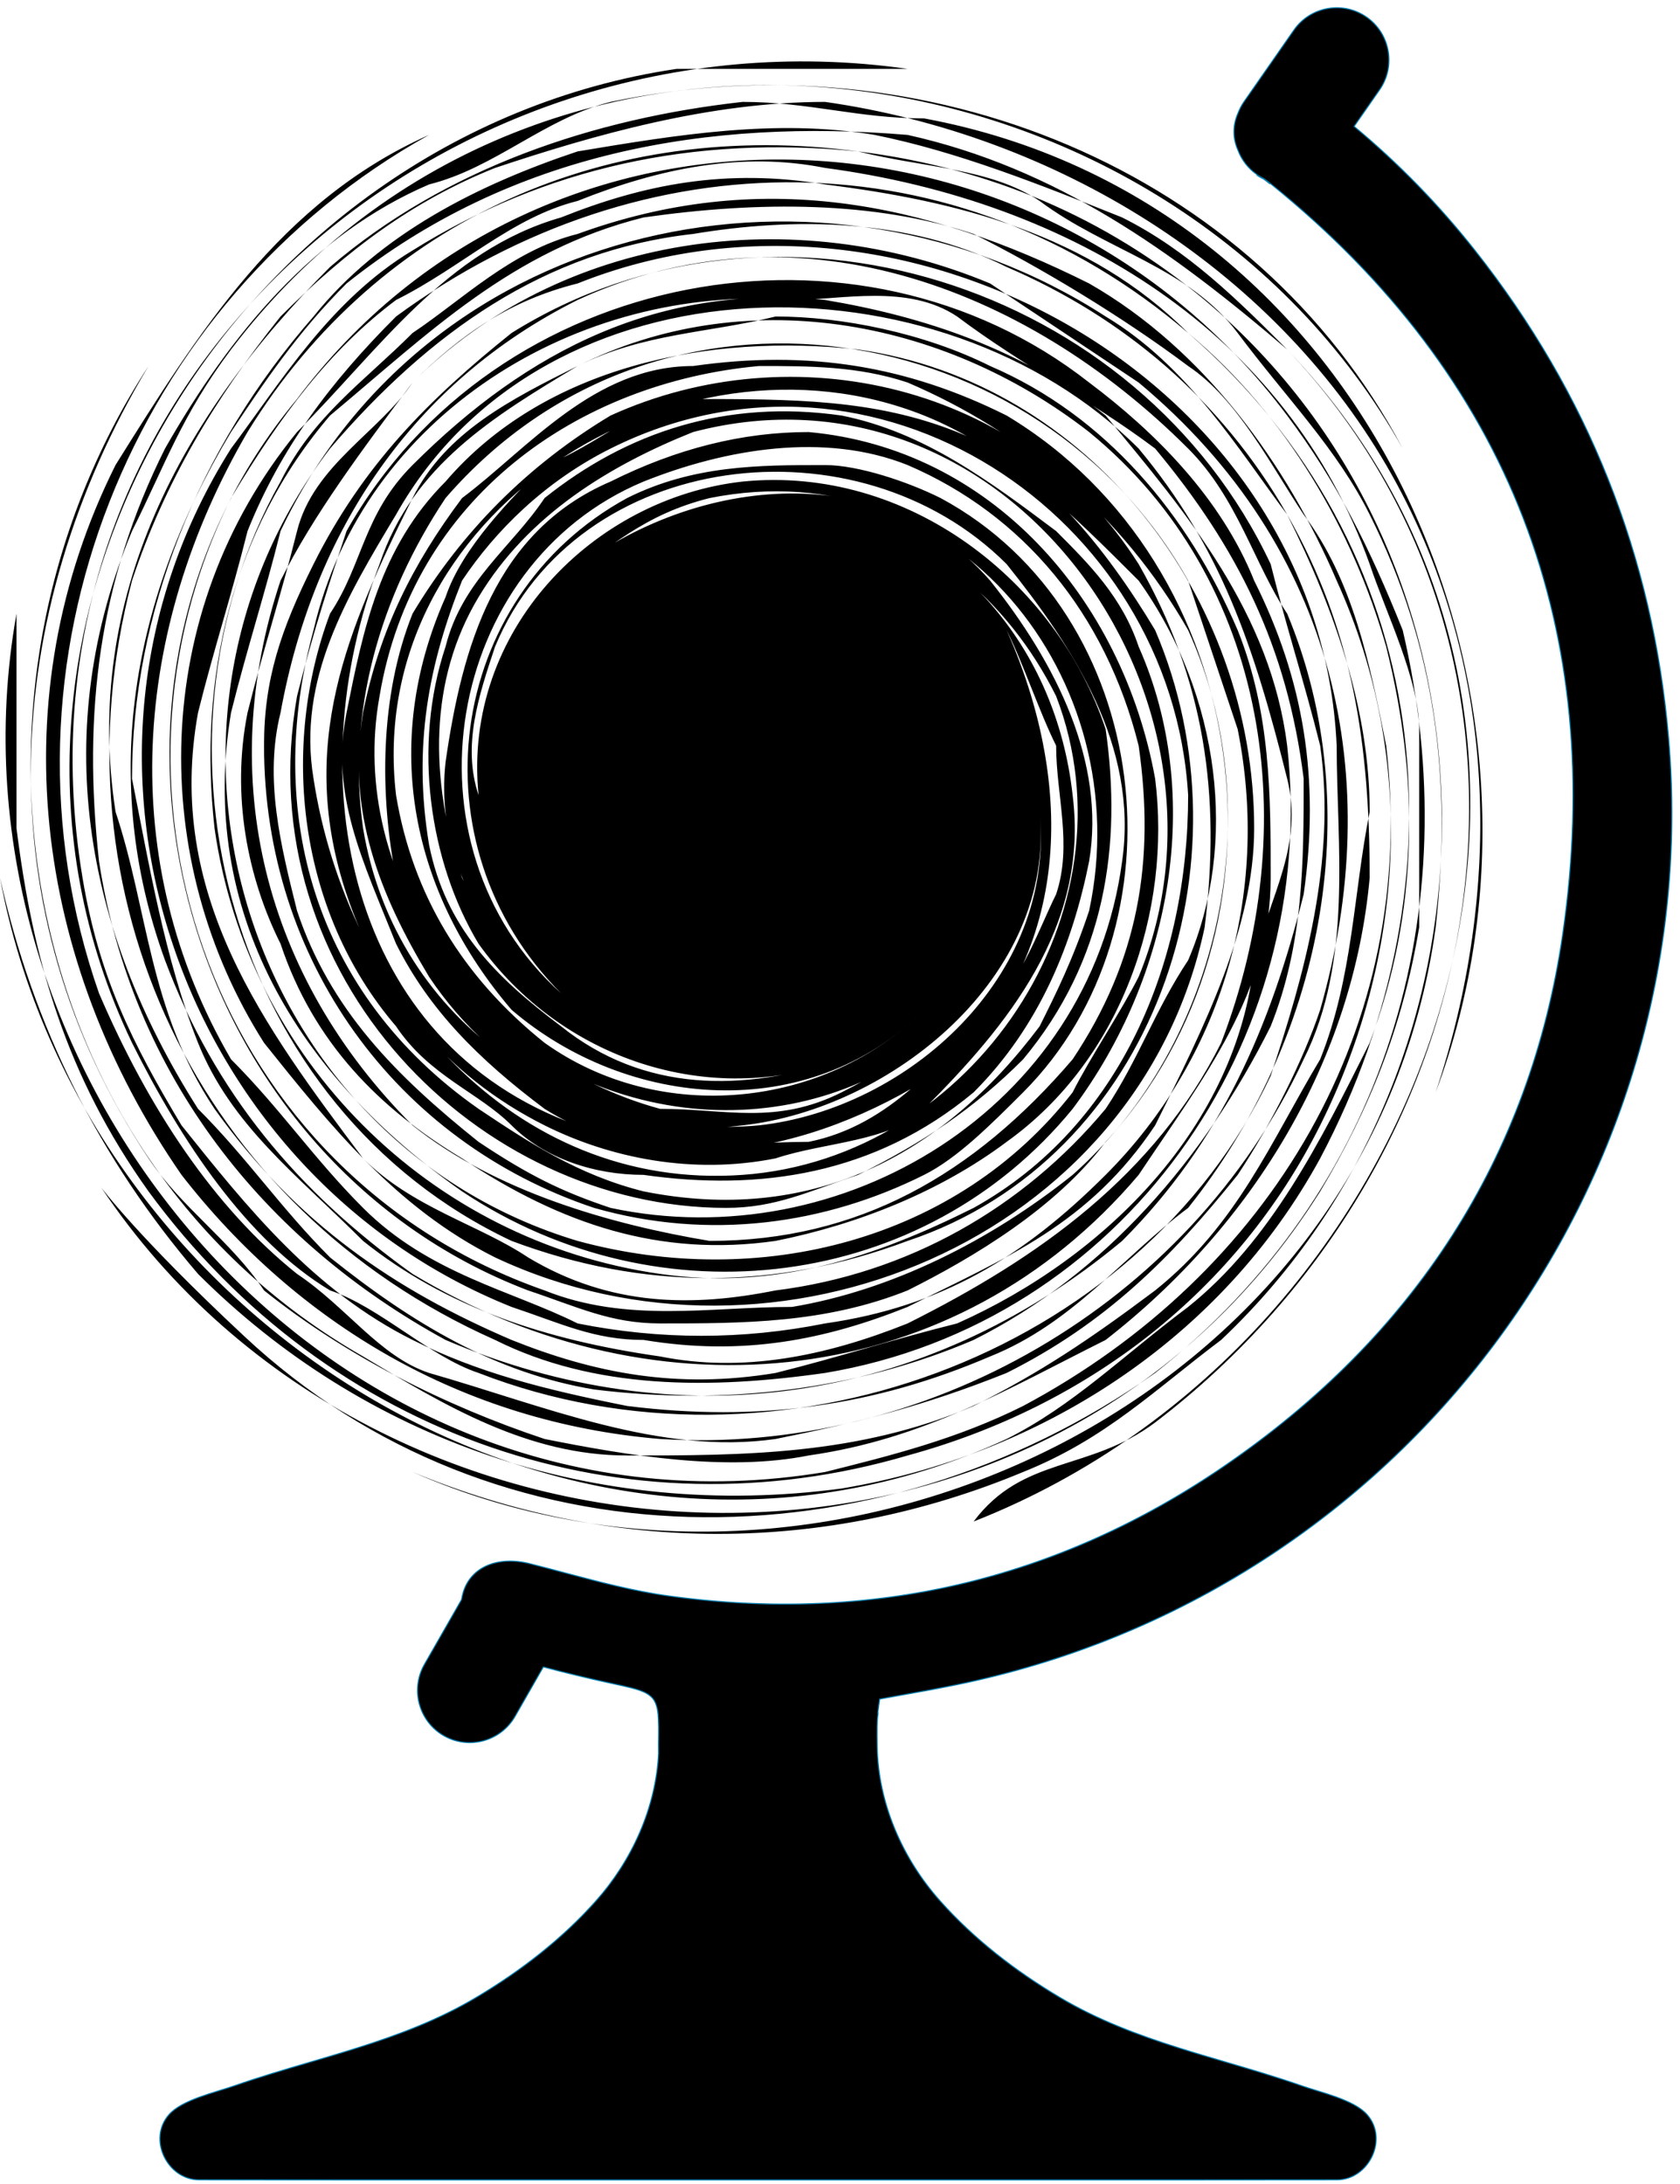 <svg width="217" height="282" viewBox="0 0 217 282" fill="none" xmlns="http://www.w3.org/2000/svg">
<path d="M163.23 23.126C162.918 22.97 162.606 22.8 162.313 22.593L163.23 23.126ZM163.23 23.126C163.294 23.173 163.355 23.22 163.417 23.266L163.23 23.126ZM163.417 23.266C163.635 23.429 163.851 23.591 164.062 23.759L163.417 23.266ZM174.94 16.271L174.904 16.322L174.952 16.362C180.671 21.118 185.854 26.444 190.493 32.306C205.121 50.811 213.511 71.775 215.53 95.335C220.46 152.802 181.231 205.812 123.478 217.564C121.11 218.048 118.736 218.474 116.412 218.891C115.489 219.057 114.574 219.221 113.671 219.386L113.624 219.395L113.617 219.443C113.529 220.016 113.451 220.583 113.387 221.148L113.378 221.223H113.42C113.263 222.202 113.273 223.547 113.304 225.462C113.41 232.833 116.566 239.999 121.422 245.453C125.852 250.43 131.177 254.524 136.887 257.919C141.78 260.832 146.964 262.768 152.245 264.436C154.28 265.079 156.331 265.682 158.385 266.286C161.656 267.249 164.937 268.214 168.184 269.348C168.698 269.529 169.299 269.713 169.941 269.911C170.054 269.945 170.168 269.98 170.283 270.016C171.055 270.254 171.873 270.511 172.67 270.803C174.267 271.39 175.759 272.108 176.596 273.069L176.648 273.026L176.596 273.07C177.992 274.668 178.032 276.766 177.214 278.469C176.397 280.173 174.725 281.47 172.709 281.473C166.834 281.482 160.949 281.486 155.065 281.486H99.354H99.051H43.344C39.413 281.486 35.483 281.482 31.556 281.478C29.603 281.477 27.651 281.474 25.7 281.473C23.684 281.47 22.012 280.173 21.194 278.469C20.377 276.766 20.418 274.668 21.813 273.07V273.069C22.649 272.108 24.142 271.388 25.739 270.802C26.535 270.51 27.354 270.251 28.126 270.013C28.25 269.975 28.373 269.938 28.494 269.9C29.127 269.706 29.718 269.525 30.225 269.348C33.472 268.214 36.752 267.249 40.025 266.286C42.078 265.682 44.128 265.079 46.165 264.436C51.445 262.768 56.629 260.832 61.522 257.919C67.227 254.524 72.552 250.43 76.987 245.453C81.627 240.238 84.71 233.459 85.064 226.438L85.064 226.435V226.434C85.059 225.992 85.055 225.552 85.059 225.108C85.082 223.466 85.091 222.246 84.995 221.313L84.994 221.312L84.994 221.309C84.99 221.284 84.987 221.257 84.983 221.229C84.983 221.226 84.982 221.223 84.982 221.223H84.986L84.976 221.147C84.894 220.502 84.751 219.997 84.506 219.59C84.26 219.182 83.915 218.875 83.437 218.619C82.96 218.367 82.351 218.163 81.575 217.961C80.87 217.778 80.023 217.594 79.01 217.375L78.7 217.307C75.86 216.693 73.038 216 70.23 215.261L70.18 215.249L70.154 215.293L66.528 221.627C64.674 224.858 60.552 225.976 57.321 224.126C54.09 222.273 52.972 218.15 54.821 214.919L59.604 206.575L59.61 206.564L59.612 206.553C59.667 206.234 59.74 205.911 59.84 205.579C60.844 202.302 64.346 200.879 68.443 201.916C69.924 202.289 71.405 202.682 72.887 203.076C77.37 204.268 81.867 205.465 86.438 206.089C112.446 209.663 136.546 204.091 158.179 189.279C182.446 172.668 197.673 149.62 201.866 120.532C207.487 81.5 195.169 48.778 164.104 23.707C163.892 23.538 163.674 23.375 163.458 23.212C163.396 23.166 163.334 23.119 163.271 23.072L163.267 23.069L163.261 23.066C162.95 22.91 162.641 22.742 162.352 22.538C161.178 21.72 160.352 20.602 159.888 19.357V19.355L159.886 19.353C159.215 17.838 159.211 16.205 159.9 14.634L159.901 14.633V14.631C160.098 14.117 160.348 13.617 160.675 13.149L167.127 3.887C169.255 0.833 173.462 0.083 176.517 2.21C179.57 4.337 180.325 8.545 178.194 11.599L174.94 16.271Z" fill="black"/>
<path d="M163.23 23.126C162.918 22.97 162.606 22.8 162.313 22.593L163.23 23.126ZM163.23 23.126C163.294 23.173 163.355 23.22 163.417 23.266M163.23 23.126L163.417 23.266M163.417 23.266C163.635 23.429 163.851 23.591 164.062 23.759L163.417 23.266ZM123.478 217.564C181.231 205.812 220.46 152.802 215.53 95.335C213.511 71.775 205.121 50.811 190.493 32.306C185.854 26.444 180.671 21.118 174.952 16.362L174.904 16.322L174.94 16.271L178.194 11.599M123.478 217.564L123.492 217.63M123.478 217.564C121.11 218.048 118.736 218.474 116.412 218.891C115.489 219.057 114.574 219.221 113.671 219.386L113.624 219.395L113.617 219.443C113.529 220.016 113.451 220.583 113.387 221.148L113.378 221.223H113.42C113.263 222.202 113.273 223.547 113.304 225.462C113.41 232.833 116.566 239.999 121.422 245.453C125.852 250.43 131.177 254.524 136.887 257.919C141.78 260.832 146.964 262.768 152.245 264.436C154.28 265.079 156.331 265.682 158.385 266.286C161.656 267.249 164.937 268.214 168.184 269.348C168.698 269.529 169.299 269.713 169.941 269.911C170.054 269.945 170.168 269.98 170.283 270.016C171.055 270.254 171.873 270.511 172.67 270.803C174.267 271.39 175.759 272.108 176.596 273.069L176.648 273.026L176.596 273.07C177.992 274.668 178.032 276.766 177.214 278.469C176.397 280.173 174.725 281.47 172.709 281.473C166.834 281.482 160.949 281.486 155.065 281.486H99.354H99.051H43.344C39.413 281.486 35.483 281.482 31.556 281.478C29.603 281.477 27.651 281.474 25.7 281.473C23.684 281.47 22.012 280.173 21.194 278.469C20.377 276.766 20.418 274.668 21.813 273.07V273.069C22.649 272.108 24.142 271.388 25.739 270.802C26.535 270.51 27.354 270.251 28.126 270.013C28.25 269.975 28.373 269.938 28.494 269.9C29.127 269.706 29.718 269.525 30.225 269.348M30.225 269.348L30.203 269.285M30.225 269.348C33.472 268.214 36.752 267.249 40.025 266.286C42.078 265.682 44.128 265.079 46.165 264.436C51.445 262.768 56.629 260.832 61.522 257.919C67.227 254.524 72.552 250.43 76.987 245.453M76.987 245.453L76.937 245.408M76.987 245.453C81.627 240.238 84.71 233.459 85.064 226.438L85.064 226.435V226.434C85.059 225.992 85.055 225.552 85.059 225.108C85.082 223.466 85.091 222.246 84.995 221.313L84.994 221.312L84.994 221.309C84.99 221.284 84.987 221.257 84.983 221.229C84.983 221.226 84.982 221.223 84.982 221.223H84.986L84.976 221.147C84.894 220.502 84.751 219.997 84.506 219.59C84.26 219.182 83.915 218.875 83.437 218.619C82.96 218.367 82.351 218.163 81.575 217.961C80.87 217.778 80.023 217.594 79.01 217.375L78.7 217.307C75.86 216.693 73.038 216 70.23 215.261L70.18 215.249L70.154 215.293L66.528 221.627C64.674 224.858 60.552 225.976 57.321 224.126C54.09 222.273 52.972 218.15 54.821 214.919L59.604 206.575L59.61 206.564L59.612 206.553C59.667 206.234 59.74 205.911 59.84 205.579C60.844 202.302 64.346 200.879 68.443 201.916C69.924 202.289 71.405 202.682 72.887 203.076C77.37 204.268 81.867 205.465 86.438 206.089C112.446 209.663 136.546 204.091 158.179 189.279C182.446 172.668 197.673 149.62 201.866 120.532C207.487 81.5 195.169 48.778 164.104 23.707C163.892 23.538 163.674 23.375 163.458 23.212C163.396 23.166 163.334 23.119 163.271 23.072L163.267 23.069L163.261 23.066C162.95 22.91 162.641 22.742 162.352 22.538C161.178 21.72 160.352 20.602 159.888 19.357V19.355L159.886 19.353C159.215 17.838 159.211 16.205 159.9 14.634L159.901 14.633V14.631C160.098 14.117 160.348 13.617 160.675 13.149M160.675 13.149L160.62 13.111M160.675 13.149L167.127 3.887C169.255 0.833 173.462 0.083 176.517 2.21C179.57 4.337 180.325 8.545 178.194 11.599M178.194 11.599L178.249 11.637" stroke="#007DAE" stroke-width="0.135"/>
<path d="M13.066 153.322C49.025 207.127 134.286 211.39 170.522 153.839C176.917 143.182 181.18 132.524 183.311 119.734C183.311 111.208 183.311 102.682 183.311 94.156C183.311 87.761 179.048 79.236 176.917 72.841C166.259 42.999 138.549 25.947 106.576 21.684C95.919 19.553 85.261 21.684 74.603 25.947C66.077 28.079 59.683 34.474 51.157 38.736C42.63 45.131 36.236 53.657 29.841 64.315C10.658 102.682 27.71 151.708 70.34 166.628C80.998 170.891 91.656 168.759 102.313 168.759C115.102 166.628 127.891 160.234 138.549 151.708C157.732 134.655 164.128 104.814 153.469 81.367C144.943 66.446 132.154 55.789 117.234 49.394C110.839 47.263 104.445 47.263 98.05 47.263C74.603 49.394 53.288 64.315 49.025 89.893C44.762 113.34 61.814 136.786 85.261 143.182C93.787 143.182 100.182 145.313 108.708 141.05C117.234 136.786 125.76 130.392 130.023 121.866C119.365 143.182 91.656 149.576 70.34 136.786C61.814 130.392 55.42 123.997 51.157 113.34C49.025 102.682 49.025 89.893 53.288 79.236C59.683 68.578 68.209 60.052 78.866 53.657C102.313 42.999 132.154 49.394 147.075 72.841C155.601 87.761 157.732 102.682 155.601 119.734C147.075 160.234 100.182 179.417 63.946 162.365C51.157 155.971 42.63 145.313 34.104 134.655C19.184 111.208 19.184 79.236 38.367 55.789C49.025 45.131 57.551 32.342 72.472 28.079C83.129 23.816 93.787 21.684 106.576 23.816C123.628 25.947 140.68 30.21 153.469 42.999C185.443 70.709 189.706 113.34 170.522 149.576C157.732 173.022 134.286 187.943 108.708 192.206C76.735 196.469 46.894 185.811 25.578 164.497C12.789 149.576 4.263 132.524 0 113.34C10.658 170.891 74.603 211.39 130.023 185.811C138.549 181.548 144.943 175.154 153.469 168.759C164.128 160.234 170.522 147.445 176.917 134.655C183.311 117.603 183.311 100.551 179.048 83.498C174.785 68.578 166.259 53.657 153.469 42.999C123.628 17.421 83.129 17.421 51.157 40.868C42.63 49.394 36.236 57.92 31.973 68.578C29.841 77.104 27.71 83.498 25.578 92.025C21.315 115.471 34.104 132.524 46.894 149.576C53.288 155.971 61.814 158.102 68.209 162.365C78.866 168.759 89.524 168.759 100.182 166.628C117.234 164.497 132.154 155.971 142.812 143.182C147.075 136.786 149.206 130.392 153.469 123.997C159.865 109.077 157.732 89.893 147.075 74.972C138.549 66.446 130.023 57.92 119.365 53.657C87.392 40.868 46.894 66.446 51.157 102.682C53.288 115.471 59.683 126.129 70.34 134.655C85.261 145.313 106.576 143.182 119.365 130.392C104.445 145.313 80.998 143.182 66.077 130.392C53.288 115.471 49.025 96.288 57.551 77.104C59.683 70.709 66.077 64.315 70.34 60.052C76.735 57.92 83.129 51.526 89.524 51.526C102.313 51.526 112.971 51.526 123.628 55.789C134.286 60.052 142.812 70.709 149.206 81.367C161.996 111.208 149.206 149.576 117.234 160.234C100.182 166.628 83.129 166.628 66.077 160.234C29.841 143.182 17.052 96.288 36.236 62.183C40.499 53.657 46.894 49.394 53.288 42.999C59.683 38.736 66.077 32.342 74.603 30.21C98.05 21.684 119.365 25.947 140.68 36.605C155.601 45.131 166.259 60.052 172.654 74.972C183.311 98.419 181.18 123.997 170.522 145.313C159.865 166.628 140.68 181.548 117.234 187.943C80.998 198.6 42.63 185.811 19.184 153.839C8.526 138.917 4.263 123.997 2.132 106.945C2.132 98.419 2.132 87.761 2.132 79.236C-8.526 138.917 42.63 200.732 106.576 190.074C115.102 187.943 123.628 185.811 132.154 181.548C164.128 164.497 183.311 132.524 179.048 96.288C176.917 85.63 174.785 74.972 168.391 66.446C164.128 60.052 159.865 51.526 153.469 47.263C144.943 40.868 134.286 34.474 125.76 30.21C112.971 25.947 98.05 25.947 83.129 28.079C66.077 32.342 55.42 42.999 42.63 53.657C29.841 68.578 25.578 87.761 27.71 106.945C31.973 136.786 55.42 160.234 85.261 164.497C100.182 166.628 112.971 162.365 125.76 155.971C144.943 145.313 153.469 123.997 153.469 102.682C151.338 66.446 112.971 40.868 78.866 57.92C70.34 62.183 63.946 68.578 59.683 74.972C55.42 85.63 53.288 96.288 55.42 109.077C57.551 119.734 63.946 126.129 72.472 132.524C83.129 141.05 95.919 141.05 108.708 136.786C91.656 143.182 72.472 136.786 61.814 121.866C55.42 111.208 53.288 96.288 57.551 83.498C59.683 74.972 66.077 70.709 70.34 64.315C80.998 55.789 93.787 51.526 108.708 53.657C119.365 55.789 127.891 62.183 136.417 68.578C140.68 72.841 144.943 77.104 147.075 83.498C155.601 102.682 151.338 126.129 138.549 143.182C119.365 166.628 85.261 170.891 59.683 153.839C38.367 138.917 25.578 117.603 29.841 92.025C31.973 83.498 34.104 77.104 36.236 68.578C55.42 28.079 106.576 17.421 142.812 40.868C153.469 47.263 159.865 57.92 166.259 66.446C174.785 81.367 176.917 96.288 176.917 113.34C174.785 136.786 161.996 158.102 142.812 173.022C130.023 179.417 119.365 185.811 104.445 187.943C93.787 190.074 80.998 187.943 70.34 185.811C57.551 181.548 44.762 175.154 34.104 166.628C29.841 160.234 23.447 155.971 19.184 149.576C-2.132 117.603 0 79.236 19.184 47.263C-8.526 89.893 2.132 149.576 46.894 175.154C57.551 181.548 68.209 187.943 80.998 187.943C95.919 187.943 110.839 187.943 125.76 181.548C134.286 177.285 140.68 173.022 149.206 166.628C159.865 158.102 164.128 147.445 170.522 136.786C174.785 126.129 174.785 115.471 176.917 104.814C176.917 92.025 172.654 79.236 166.259 66.446C157.732 51.526 144.943 40.868 130.023 34.474C117.234 28.079 102.313 28.079 89.524 30.21C70.34 32.342 55.42 42.999 42.63 57.92C14.921 94.156 31.973 147.445 74.603 160.234C98.05 166.628 123.628 160.234 138.549 141.05C140.68 136.786 144.943 130.392 147.075 126.129C161.996 89.893 130.023 45.131 89.524 55.789C78.866 60.052 68.209 66.446 61.814 77.104C55.42 87.761 55.42 100.551 59.683 113.34C66.077 126.129 76.735 134.655 91.656 136.786C72.472 134.655 55.42 117.603 57.551 98.419C59.683 83.498 63.946 68.578 78.866 62.183C87.392 57.92 95.919 55.789 104.445 55.789C127.891 57.92 144.943 77.104 149.206 100.551C151.338 117.603 144.943 136.786 130.023 147.445C121.497 153.839 110.839 158.102 100.182 160.234C85.261 162.365 72.472 158.102 59.683 149.576C49.025 143.182 40.499 134.655 36.236 121.866C31.973 113.34 29.841 102.682 31.973 92.025C34.104 83.498 36.236 77.104 38.367 68.578C40.499 60.052 49.025 55.789 53.288 49.394C59.683 42.999 66.077 38.736 74.603 36.605C117.234 19.553 170.522 49.394 172.654 96.288C172.654 109.077 174.785 123.997 168.391 136.786C153.469 168.759 119.365 187.943 85.261 185.811C59.683 183.68 38.367 170.891 23.447 151.708C4.263 123.997 0 89.893 14.921 60.052C25.578 42.999 36.236 25.947 55.42 17.421C17.052 38.736 -2.132 85.63 12.789 128.26C19.184 143.182 27.71 155.971 38.367 164.497C44.762 168.759 49.025 175.154 55.42 177.285C70.34 181.548 85.261 187.943 100.182 185.811C110.839 183.68 119.365 181.548 130.023 177.285C142.812 170.891 151.338 162.365 159.865 151.708C164.128 145.313 168.391 136.786 170.522 130.392C179.048 100.551 172.654 70.709 147.075 49.394C140.68 45.131 134.286 40.868 127.891 36.605C102.313 25.947 72.472 30.21 53.288 49.394C46.894 57.92 40.499 66.446 36.236 74.972C27.71 100.551 34.104 126.129 53.288 145.313C63.946 153.839 78.866 158.102 91.656 160.234C110.839 160.234 125.76 151.708 138.549 136.786C147.075 123.997 149.206 111.208 147.075 96.288C142.812 79.236 132.154 66.446 117.234 60.052C106.576 55.789 93.787 57.92 83.129 62.183C57.551 72.841 51.157 109.077 72.472 128.26C53.288 109.077 57.551 77.104 80.998 64.315C89.524 60.052 98.05 60.052 106.576 60.052C110.839 60.052 117.234 62.183 121.497 64.315C149.206 79.236 153.469 119.734 132.154 141.05C127.891 145.313 123.628 149.576 119.365 151.708C106.576 158.102 91.656 160.234 76.735 155.971C51.157 147.445 34.104 123.997 34.104 96.288C34.104 87.761 36.236 81.367 40.499 72.841C46.894 60.052 55.42 51.526 66.077 42.999C100.182 21.684 147.075 36.605 164.128 72.841C166.259 81.367 168.391 87.761 170.522 96.288C172.654 111.208 168.391 126.129 164.128 138.917C147.075 175.154 100.182 192.206 61.814 177.285C55.42 175.154 49.025 168.759 42.63 166.628C31.973 160.234 23.447 147.445 17.052 134.655C-8.526 81.367 29.841 17.421 87.392 8.895C98.05 8.895 106.576 8.895 117.234 8.895C57.551 0.369 0 49.394 10.658 113.34C12.789 126.129 17.052 134.655 23.447 145.313C31.973 155.971 40.499 166.628 53.288 173.022C61.814 177.285 70.34 179.417 80.998 181.548C98.05 183.68 112.971 181.548 127.891 175.154C138.549 170.891 144.943 162.365 153.469 155.971C170.522 134.655 176.917 104.814 166.259 79.236C161.996 72.841 159.865 64.315 153.469 57.92C132.154 36.605 102.313 25.947 74.603 38.736C53.288 49.394 40.499 68.578 36.236 92.025C34.104 100.551 36.236 109.077 38.367 117.603C42.63 130.392 51.157 138.917 61.814 147.445C68.209 151.708 72.472 153.839 78.866 155.971C108.708 162.365 140.68 143.182 144.943 111.208C147.075 96.288 138.549 83.498 130.023 72.841C110.839 53.657 74.603 57.92 63.946 83.498C61.814 89.893 59.683 96.288 61.814 102.682C59.683 81.367 76.735 64.315 95.919 62.183C117.234 60.052 136.417 74.972 142.812 94.156C144.943 109.077 142.812 123.997 132.154 136.786C125.76 143.182 119.365 147.445 110.839 151.708C104.445 153.839 100.182 155.971 93.787 155.971C61.814 155.971 31.973 126.129 38.367 89.893C40.499 81.367 42.63 74.972 44.762 68.578C63.946 34.474 110.839 25.947 140.68 49.394C149.206 55.789 157.732 64.315 161.996 74.972C168.391 87.761 170.522 100.551 168.391 115.471C164.128 132.524 157.732 147.445 144.943 160.234C119.365 181.548 87.392 185.811 57.551 173.022C34.104 160.234 17.052 138.917 12.789 111.208C10.658 92.025 12.789 74.972 21.315 57.92C29.841 42.999 40.499 30.21 55.42 23.816C63.946 21.684 70.34 15.29 78.866 13.158C119.365 4.632 161.996 21.684 181.18 57.92C151.338 4.632 70.34 -8.157 29.841 45.131C23.447 53.657 21.315 60.052 17.052 68.578C6.395 94.156 10.658 119.734 25.578 143.182C31.973 149.576 36.236 155.971 42.63 162.365C53.288 170.891 63.946 177.285 76.735 179.417C93.787 181.548 110.839 179.417 125.76 173.022C142.812 164.497 155.601 149.576 164.128 132.524C168.391 121.866 168.391 111.208 168.391 100.551C166.259 83.498 159.865 70.709 149.206 57.92C140.68 51.526 132.154 47.263 123.628 40.868C117.234 36.605 108.708 38.736 102.313 38.736C74.603 36.605 46.894 53.657 40.499 81.367C34.104 104.814 40.499 128.26 61.814 143.182C68.209 147.445 74.603 151.708 83.129 153.839C104.445 158.102 121.497 149.576 134.286 132.524C136.417 128.26 138.549 123.997 140.68 117.603C147.075 87.761 123.628 57.92 91.656 64.315C83.129 66.446 78.866 70.709 72.472 74.972C87.392 62.183 112.971 57.92 127.891 74.972C136.417 85.63 142.812 98.419 140.68 111.208C138.549 121.866 134.286 132.524 125.76 141.05C112.971 151.708 98.05 153.839 83.129 151.708C76.735 151.708 70.34 149.576 66.077 145.313C61.814 141.05 55.42 138.917 51.157 132.524C38.367 117.603 36.236 96.288 42.63 79.236C46.894 72.841 46.894 66.446 53.288 60.052C68.209 45.131 85.261 36.605 106.576 38.736C119.365 40.868 132.154 45.131 142.812 53.657C153.469 66.446 164.128 79.236 166.259 96.288C170.522 134.655 144.943 170.891 106.576 177.285C91.656 179.417 76.735 179.417 63.946 173.022C25.578 155.971 6.395 115.471 17.052 74.972C21.315 62.183 27.71 51.526 36.236 40.868C44.762 32.342 53.288 25.947 63.946 21.684C76.735 17.421 91.656 13.158 106.576 13.158C136.417 17.421 164.128 34.474 179.048 60.052C193.969 85.63 193.969 115.471 185.443 141.05C204.626 89.893 176.917 25.947 119.365 15.29C110.839 15.29 104.445 13.158 95.919 13.158C76.735 15.29 57.551 21.684 42.63 34.474C23.447 53.657 10.658 77.104 14.921 104.814C19.184 117.603 19.184 130.392 27.71 143.182C38.367 158.102 51.157 166.628 66.077 173.022C76.735 177.285 87.392 179.417 100.182 177.285C108.708 175.154 115.102 173.022 123.628 170.891C142.812 162.365 159.865 145.313 161.996 123.997C164.128 115.471 168.391 109.077 166.259 100.551C161.996 83.498 157.732 70.709 147.075 57.92C121.497 32.342 70.34 32.342 51.157 66.446C44.762 77.104 38.367 87.761 40.499 100.551C44.762 128.26 66.077 153.839 95.919 151.708C125.76 149.576 147.075 117.603 136.417 89.893C130.023 77.104 119.365 68.578 104.445 64.315C123.628 68.578 136.417 83.498 138.549 102.682C140.68 119.734 130.023 132.524 119.365 143.182C115.102 147.445 106.576 147.445 100.182 149.576C89.524 151.708 78.866 149.576 70.34 145.313C57.551 138.917 49.025 128.26 44.762 115.471C38.367 96.288 44.762 81.367 53.288 64.315C57.551 55.789 66.077 51.526 74.603 47.263C83.129 42.999 91.656 42.999 100.182 40.868C108.708 40.868 119.365 42.999 127.891 47.263C142.812 53.657 153.469 66.446 159.865 81.367C164.128 92.025 164.128 102.682 164.128 113.34C164.128 128.26 155.601 138.917 147.075 151.708C123.628 179.417 85.261 183.68 53.288 164.497C38.367 153.839 27.71 141.05 21.315 123.997C12.789 100.551 17.052 77.104 29.841 55.789C34.104 49.394 38.367 42.999 44.762 36.605C66.077 19.553 91.656 15.29 117.234 17.421C136.417 21.684 151.338 32.342 166.259 45.131C204.626 85.63 193.969 149.576 149.206 183.68C140.68 190.074 132.154 187.943 125.76 196.469C185.443 173.022 213.152 94.156 166.259 45.131C159.865 38.736 153.469 32.342 144.943 28.079C134.286 23.816 123.628 19.553 112.971 17.421C100.182 15.29 87.392 17.421 74.603 19.553C61.814 23.816 49.025 30.21 40.499 40.868C25.578 57.92 17.052 79.236 17.052 100.551C19.184 111.208 21.315 123.997 25.578 134.655C29.841 145.313 38.367 151.708 46.894 160.234C57.551 168.759 70.34 173.022 85.261 175.154C95.919 177.285 106.576 175.154 117.234 170.891C134.286 162.365 149.206 151.708 157.732 134.655C168.391 106.945 164.128 74.972 140.68 55.789C121.497 40.868 95.919 36.605 74.603 47.263C63.946 53.657 53.288 60.052 49.025 72.841C38.367 100.551 44.762 134.655 74.603 145.313C85.261 149.576 93.787 147.445 104.445 147.445C115.102 145.313 121.497 136.786 127.891 130.392C132.154 126.129 134.286 119.734 136.417 115.471C138.549 109.077 136.417 102.682 136.417 96.288C134.286 92.025 132.154 85.63 130.023 81.367C138.549 100.551 138.549 121.866 123.628 136.786C108.708 147.445 87.392 153.839 70.34 143.182C61.814 136.786 55.42 130.392 51.157 121.866C46.894 111.208 42.63 102.682 44.762 92.025C46.894 81.367 49.025 70.709 57.551 62.183C70.34 47.263 91.656 42.999 110.839 45.131C140.68 49.394 161.996 77.104 161.996 106.945C161.996 119.734 155.601 132.524 149.206 145.313C140.68 158.102 130.023 162.365 117.234 168.759C106.576 173.022 95.919 175.154 83.129 173.022C76.735 173.022 72.472 170.891 66.077 168.759C23.447 151.708 4.263 98.419 29.841 57.92C36.236 49.394 42.63 38.736 53.288 32.342C70.34 21.684 89.524 17.421 110.839 19.553C127.891 21.684 142.812 28.079 155.601 38.736C196.1 72.841 196.1 136.786 157.732 173.022C149.206 179.417 142.812 185.811 132.154 190.074C106.576 200.732 78.866 200.732 53.288 190.074C106.576 213.522 176.917 181.548 185.443 119.734C187.574 100.551 185.443 83.498 176.917 66.446C172.654 57.92 166.259 51.526 159.865 42.999C153.469 34.474 142.812 32.342 134.286 25.947C127.891 21.684 119.365 21.684 110.839 19.553C78.866 15.29 49.025 28.079 31.973 55.789C17.052 81.367 14.921 111.208 29.841 136.786C36.236 143.182 40.499 149.576 46.894 155.971C55.42 164.497 66.077 166.628 74.603 170.891C85.261 173.022 95.919 173.022 106.576 170.891C121.497 168.759 132.154 162.365 142.812 151.708C157.732 136.786 164.128 115.471 159.865 94.156C157.732 87.761 155.601 81.367 153.469 74.972C134.286 40.868 85.261 32.342 57.551 64.315C49.025 77.104 44.762 92.025 46.894 106.945C51.157 132.524 74.603 147.445 98.05 145.313C117.234 143.182 136.417 126.129 134.286 104.814C136.417 126.129 115.102 143.182 95.919 145.313C78.866 147.445 63.946 138.917 55.42 126.129C49.025 115.471 44.762 104.814 46.894 92.025C49.025 81.367 53.288 72.841 59.683 64.315C68.209 57.92 76.735 47.263 89.524 47.263C104.445 45.131 117.234 47.263 130.023 53.657C161.996 72.841 168.391 119.734 142.812 147.445C136.417 155.971 125.76 162.365 117.234 166.628C106.576 170.891 95.919 170.891 85.261 170.891C78.866 170.891 74.603 168.759 68.209 166.628C23.447 149.576 6.395 89.893 38.367 51.526C70.34 8.895 134.286 11.027 166.259 53.657C172.654 62.183 176.917 70.709 181.18 81.367C189.706 117.603 179.048 153.839 149.206 177.285C112.971 202.863 63.946 202.863 31.555 172.549C17.726 159.647 13.066 153.322 13.066 153.322Z" fill="black"/>
</svg>
